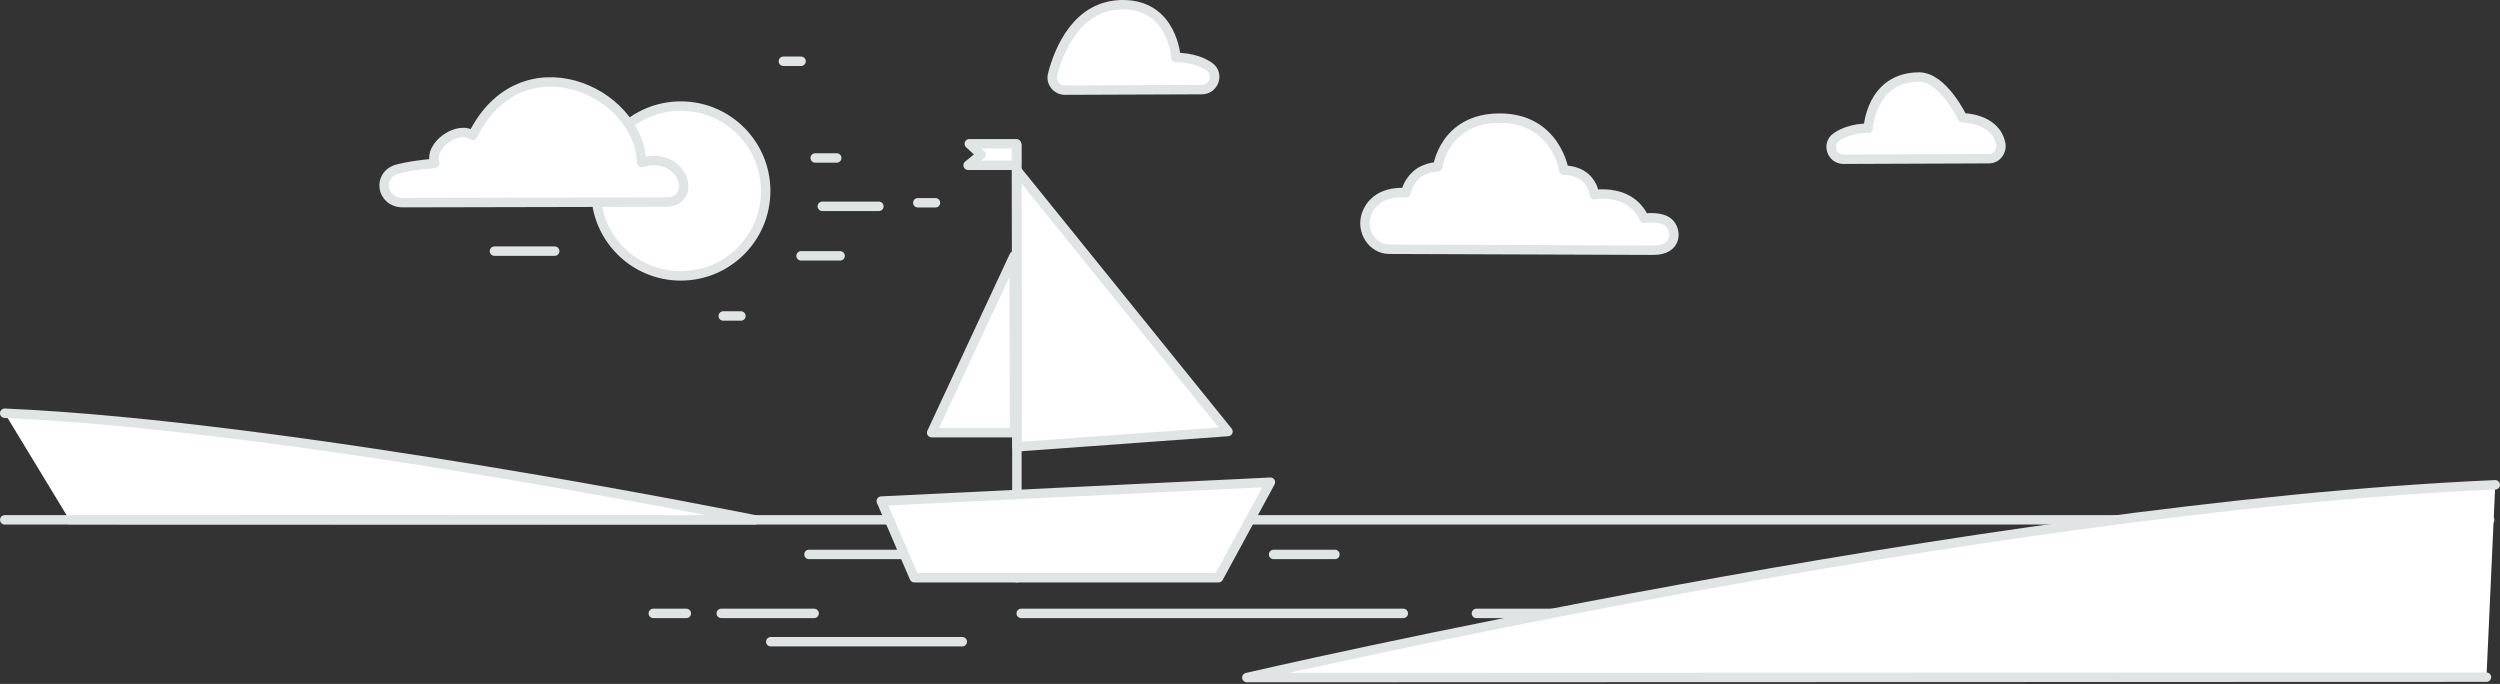 <?xml version="1.0" encoding="UTF-8"?>
<svg width="1060px" height="290px" viewBox="0 0 1060 290" version="1.1" xmlns="http://www.w3.org/2000/svg" xmlns:xlink="http://www.w3.org/1999/xlink">
    <rect x="0" y="0" width="1060" height="290" fill="#333333" stroke="none"/>
    <!-- Generator: Sketch 48.2 (47327) - http://www.bohemiancoding.com/sketch -->
    <title>Style 4</title>
    <desc>Created with Sketch.</desc>
    <defs></defs>
    <g id="Page-1" stroke="none" stroke-width="1" fill="none" fill-rule="evenodd">
        <g id="Style-4" transform="translate(2, 2)">
            <path d="M841.3,65.278 L779.625,65.516 C774.632,65.534 772.454,59.078 776.53,56.193 C776.588,56.153 776.646,56.112 776.703,56.072 C782.506,52.05 790.145,52.383 790.145,52.383 C790.145,52.383 791.153,30.744 811.697,30.665 C821.856,30.625 830.132,47.958 830.132,47.958 C830.132,47.958 843.95,47.904 846.279,58.806 C846.984,62.108 844.677,65.266 841.3,65.278" id="Fill-1" fill="#FFFFFF"></path>
            <path d="M841.3,65.278 L779.625,65.516 C774.632,65.534 772.454,59.078 776.53,56.193 C776.588,56.153 776.646,56.112 776.703,56.072 C782.506,52.05 790.145,52.383 790.145,52.383 C790.145,52.383 791.153,30.744 811.697,30.665 C821.856,30.625 830.132,47.958 830.132,47.958 C830.132,47.958 843.95,47.904 846.279,58.806 C846.984,62.108 844.677,65.266 841.3,65.278 Z" id="Stroke-3" stroke="#E1E4E5" stroke-width="4" stroke-linecap="round" stroke-linejoin="round"></path>
            <path d="M449.542,36.211 L507.632,35.988 C512.826,35.969 515.039,29.236 510.777,26.269 C510.717,26.227 510.657,26.186 510.596,26.144 C504.529,22.007 496.588,22.416 496.588,22.416 C496.588,22.416 495.368,-0.082 474,0 C454.682,0.074 447.051,19.064 444.313,29.52 C443.423,32.917 446.03,36.225 449.542,36.211" id="Fill-5" fill="#FFFFFF"></path>
            <path d="M449.542,36.211 L507.632,35.988 C512.826,35.969 515.039,29.236 510.777,26.269 C510.717,26.227 510.657,26.186 510.596,26.144 C504.529,22.007 496.588,22.416 496.588,22.416 C496.588,22.416 495.368,-0.082 474,0 C454.682,0.074 447.051,19.064 444.313,29.52 C443.423,32.917 446.03,36.225 449.542,36.211 Z" id="Stroke-7" stroke="#E1E4E5" stroke-width="4" stroke-linecap="round" stroke-linejoin="round"></path>
            <path d="M587.031,103.676 L698.929,104.086 C709.432,104.124 708.982,95.474 705.562,92.447 C702.057,89.347 695.104,90.574 695.104,90.574 C695.104,90.574 693.057,84.749 686.259,81.893 C680.245,79.365 673.93,80.534 673.93,80.534 C673.93,80.534 673.945,76.542 670.101,73.221 C666.257,69.901 661.114,70.203 661.114,70.203 C661.114,70.203 657.659,48.177 634.039,48.09 C610.418,48.003 607.61,68.722 607.61,68.722 C607.61,68.722 602.307,68.702 598.438,72.223 C594.569,75.744 594.072,79.76 594.072,79.76 C594.072,79.76 581.181,77.975 577.327,89.086 C575.029,95.708 579.671,103.649 587.031,103.676" id="Fill-9" fill="#FFFFFF"></path>
            <path d="M587.031,103.676 L698.929,104.086 C709.432,104.124 708.982,95.474 705.562,92.447 C702.057,89.347 695.104,90.574 695.104,90.574 C695.104,90.574 693.057,84.749 686.259,81.893 C680.245,79.365 673.93,80.534 673.93,80.534 C673.93,80.534 673.945,76.542 670.101,73.221 C666.257,69.901 661.114,70.203 661.114,70.203 C661.114,70.203 657.659,48.177 634.039,48.09 C610.418,48.003 607.61,68.722 607.61,68.722 C607.61,68.722 602.307,68.702 598.438,72.223 C594.569,75.744 594.072,79.76 594.072,79.76 C594.072,79.76 581.181,77.975 577.327,89.086 C575.029,95.708 579.671,103.649 587.031,103.676 Z" id="Stroke-11" stroke="#E1E4E5" stroke-width="4" stroke-linecap="round" stroke-linejoin="round"></path>
            <path d="M322.65,78.978 C322.65,98.859 306.533,114.976 286.651,114.976 C266.771,114.976 250.653,98.859 250.653,78.978 C250.653,59.096 266.771,42.98 286.651,42.98 C306.533,42.98 322.65,59.096 322.65,78.978" id="Fill-13" fill="#FFFFFF"></path>
            <path d="M322.65,78.978 C322.65,98.859 306.533,114.976 286.651,114.976 C266.771,114.976 250.653,98.859 250.653,78.978 C250.653,59.096 266.771,42.98 286.651,42.98 C306.533,42.98 322.65,59.096 322.65,78.978 Z" id="Stroke-15" stroke="#E1E4E5" stroke-width="4" stroke-linecap="round" stroke-linejoin="round"></path>
            <g id="Group-20" transform="translate(0, 218.286)">
                <path d="M0,0.13 L1053.606,0.13" id="Fill-17" fill="#FFFFFF"></path>
                <path d="M0,0.13 L1053.606,0.13" id="Stroke-19" stroke="#E1E4E5" stroke-width="4" stroke-linecap="round" stroke-linejoin="round"></path>
            </g>
            <g id="Group-24" transform="translate(431, 257.286)">
                <path d="M0,0.796 L162,0.796" id="Fill-21" fill="#FFFFFF"></path>
                <path d="M0,0.796 L162,0.796" id="Stroke-23" stroke="#E1E4E5" stroke-width="4" stroke-linecap="round" stroke-linejoin="round"></path>
            </g>
            <g id="Group-28" transform="translate(624, 257.286)">
                <path d="M0,0.796 L50,0.796" id="Fill-25" fill="#FFFFFF"></path>
                <path d="M0,0.796 L50,0.796" id="Stroke-27" stroke="#E1E4E5" stroke-width="4" stroke-linecap="round" stroke-linejoin="round"></path>
            </g>
            <g id="Group-32" transform="translate(341, 232.286)">
                <path d="M0,0.796 L50,0.796" id="Fill-29" fill="#FFFFFF"></path>
                <path d="M0,0.796 L50,0.796" id="Stroke-31" stroke="#E1E4E5" stroke-width="4" stroke-linecap="round" stroke-linejoin="round"></path>
            </g>
            <g id="Group-36" transform="translate(538, 232.286)">
                <path d="M0,0.796 L26,0.796" id="Fill-33" fill="#FFFFFF"></path>
                <path d="M0,0.796 L26,0.796" id="Stroke-35" stroke="#E1E4E5" stroke-width="4" stroke-linecap="round" stroke-linejoin="round"></path>
            </g>
            <g id="Group-40" transform="translate(275, 257.286)">
                <path d="M0,0.796 L14,0.796" id="Fill-37" fill="#FFFFFF"></path>
                <path d="M0,0.796 L14,0.796" id="Stroke-39" stroke="#E1E4E5" stroke-width="4" stroke-linecap="round" stroke-linejoin="round"></path>
            </g>
            <g id="Group-44" transform="translate(303, 257.286)">
                <path d="M0.812,0.796 L40.188,0.796" id="Fill-41" fill="#FFFFFF"></path>
                <path d="M0.812,0.796 L40.188,0.796" id="Stroke-43" stroke="#E1E4E5" stroke-width="4" stroke-linecap="round" stroke-linejoin="round"></path>
            </g>
            <g id="Group-48" transform="translate(324, 269.286)">
                <path d="M0.812,0.796 L82.001,0.796" id="Fill-45" fill="#FFFFFF"></path>
                <path d="M0.812,0.796 L82.001,0.796" id="Stroke-47" stroke="#E1E4E5" stroke-width="4" stroke-linecap="round" stroke-linejoin="round"></path>
            </g>
            <g id="Group-52" transform="translate(346, 85.286)">
                <path d="M0.648,0.192 L24.647,0.192" id="Fill-49" fill="#FFFFFF"></path>
                <path d="M0.648,0.192 L24.647,0.192" id="Stroke-51" stroke="#E1E4E5" stroke-width="4" stroke-linecap="round" stroke-linejoin="round"></path>
            </g>
            <g id="Group-56" transform="translate(387, 83.286)">
                <path d="M0.146,0.692 L7.646,0.692" id="Fill-53" fill="#FFFFFF"></path>
                <path d="M0.146,0.692 L7.646,0.692" id="Stroke-55" stroke="#E1E4E5" stroke-width="4" stroke-linecap="round" stroke-linejoin="round"></path>
            </g>
            <g id="Group-60" transform="translate(304, 131.286)">
                <path d="M0.651,0.689 L8.151,0.689" id="Fill-57" fill="#FFFFFF"></path>
                <path d="M0.651,0.689 L8.151,0.689" id="Stroke-59" stroke="#E1E4E5" stroke-width="4" stroke-linecap="round" stroke-linejoin="round"></path>
            </g>
            <g id="Group-64" transform="translate(330, 23.286)">
                <path d="M0.149,0.695 L7.649,0.695" id="Fill-61" fill="#FFFFFF"></path>
                <path d="M0.149,0.695 L7.649,0.695" id="Stroke-63" stroke="#E1E4E5" stroke-width="4" stroke-linecap="round" stroke-linejoin="round"></path>
            </g>
            <g id="Group-68" transform="translate(207, 104.286)">
                <path d="M0.655,0.191 L26.197,0.191" id="Fill-65" fill="#FFFFFF"></path>
                <path d="M0.655,0.191 L26.197,0.191" id="Stroke-67" stroke="#E1E4E5" stroke-width="4" stroke-linecap="round" stroke-linejoin="round"></path>
            </g>
            <g id="Group-72" transform="translate(343, 64.286)">
                <path d="M0.649,0.693 L9.773,0.693" id="Fill-69" fill="#FFFFFF"></path>
                <path d="M0.649,0.693 L9.773,0.693" id="Stroke-71" stroke="#E1E4E5" stroke-width="4" stroke-linecap="round" stroke-linejoin="round"></path>
            </g>
            <g id="Group-76" transform="translate(337, 106.286)">
                <path d="M0.649,0.19 L17.216,0.19" id="Fill-73" fill="#FFFFFF"></path>
                <path d="M0.649,0.19 L17.216,0.19" id="Stroke-75" stroke="#E1E4E5" stroke-width="4" stroke-linecap="round" stroke-linejoin="round"></path>
            </g>
            <path d="M280.37,83.682 C294.297,83.628 287.696,61.572 270.074,66.914 C268.979,36.256 218.915,14.014 198.409,55.449 C192.549,50.848 179.462,59.63 182.396,67.25 C175.909,67.828 170.805,68.599 166.837,69.609 C157.673,71.939 159.535,84.042 168.989,83.921 L280.37,83.682 Z" id="Fill-77" fill="#FFFFFF"></path>
            <path d="M280.37,83.682 C294.297,83.628 287.696,61.572 270.074,66.914 C268.979,36.256 218.915,14.014 198.409,55.449 C192.549,50.848 179.462,59.63 182.396,67.25 C175.909,67.828 170.805,68.599 166.837,69.609 C157.673,71.939 159.535,84.042 168.989,83.921 L280.37,83.682 Z" id="Stroke-79" stroke="#E1E4E5" stroke-width="4" stroke-linecap="round" stroke-linejoin="round"></path>
            <polygon id="Fill-81" fill="#FFFFFF" points="427.979 106.461 393.031 181.457 428.165 181.457"></polygon>
            <polygon id="Stroke-83" stroke="#E1E4E5" stroke-width="4" stroke-linecap="round" stroke-linejoin="round" points="427.979 106.461 393.031 181.457 428.165 181.457"></polygon>
            <polygon id="Fill-85" fill="#FFFFFF" points="428.979 69.962 518.658 180.958 429.164 187.457"></polygon>
            <polygon id="Stroke-87" stroke="#E1E4E5" stroke-width="4" stroke-linecap="round" stroke-linejoin="round" points="428.979 69.962 518.658 180.958 429.164 187.457"></polygon>
            <g id="Group-92" transform="translate(429, 59.286)">
                <path d="M0.164,183.668 L0.164,0.175" id="Fill-89" fill="#FFFFFF"></path>
                <path d="M0.164,183.668 L0.164,0.175" id="Stroke-91" stroke="#E1E4E5" stroke-width="4" stroke-linecap="round" stroke-linejoin="round"></path>
            </g>
            <polygon id="Fill-93" fill="#FFFFFF" points="385.666 242.954 514.659 242.954 536.659 202.456 371.666 210.457"></polygon>
            <polygon id="Stroke-95" stroke="#E1E4E5" stroke-width="4" stroke-linecap="round" stroke-linejoin="round" points="385.666 242.954 514.659 242.954 536.659 202.456 371.666 210.457"></polygon>
            <polygon id="Fill-97" fill="#FFFFFF" points="428.979 58.962 408.979 58.962 413.979 63.567 408.479 68.067 428.979 68.067"></polygon>
            <polygon id="Stroke-99" stroke="#E1E4E5" stroke-width="4" stroke-linecap="round" stroke-linejoin="round" points="428.979 58.962 408.979 58.962 413.979 63.567 408.479 68.067 428.979 68.067"></polygon>
            <g id="Group-104" transform="translate(0, 172.286)">
                <path d="M27.388,46.038 L318.109,46.13 C318.109,46.13 120.691,6.141 -0,0.923" id="Fill-101" fill="#FFFFFF"></path>
                <path d="M27.388,46.038 L318.109,46.13 C318.109,46.13 120.691,6.141 -0,0.923" id="Stroke-103" stroke="#E1E4E5" stroke-width="4" stroke-linecap="round" stroke-linejoin="round"></path>
            </g>
            <g id="Group-108" transform="translate(526, 203.286)">
                <path d="M526.264,81.834 L0.658,82 C0.658,82 311.785,9.702 529.987,0.269" id="Fill-105" fill="#FFFFFF"></path>
                <path d="M526.264,81.834 L0.658,82 C0.658,82 311.785,9.702 529.987,0.269" id="Stroke-107" stroke="#E1E4E5" stroke-width="4" stroke-linecap="round" stroke-linejoin="round"></path>
            </g>
        </g>
    </g>
</svg>